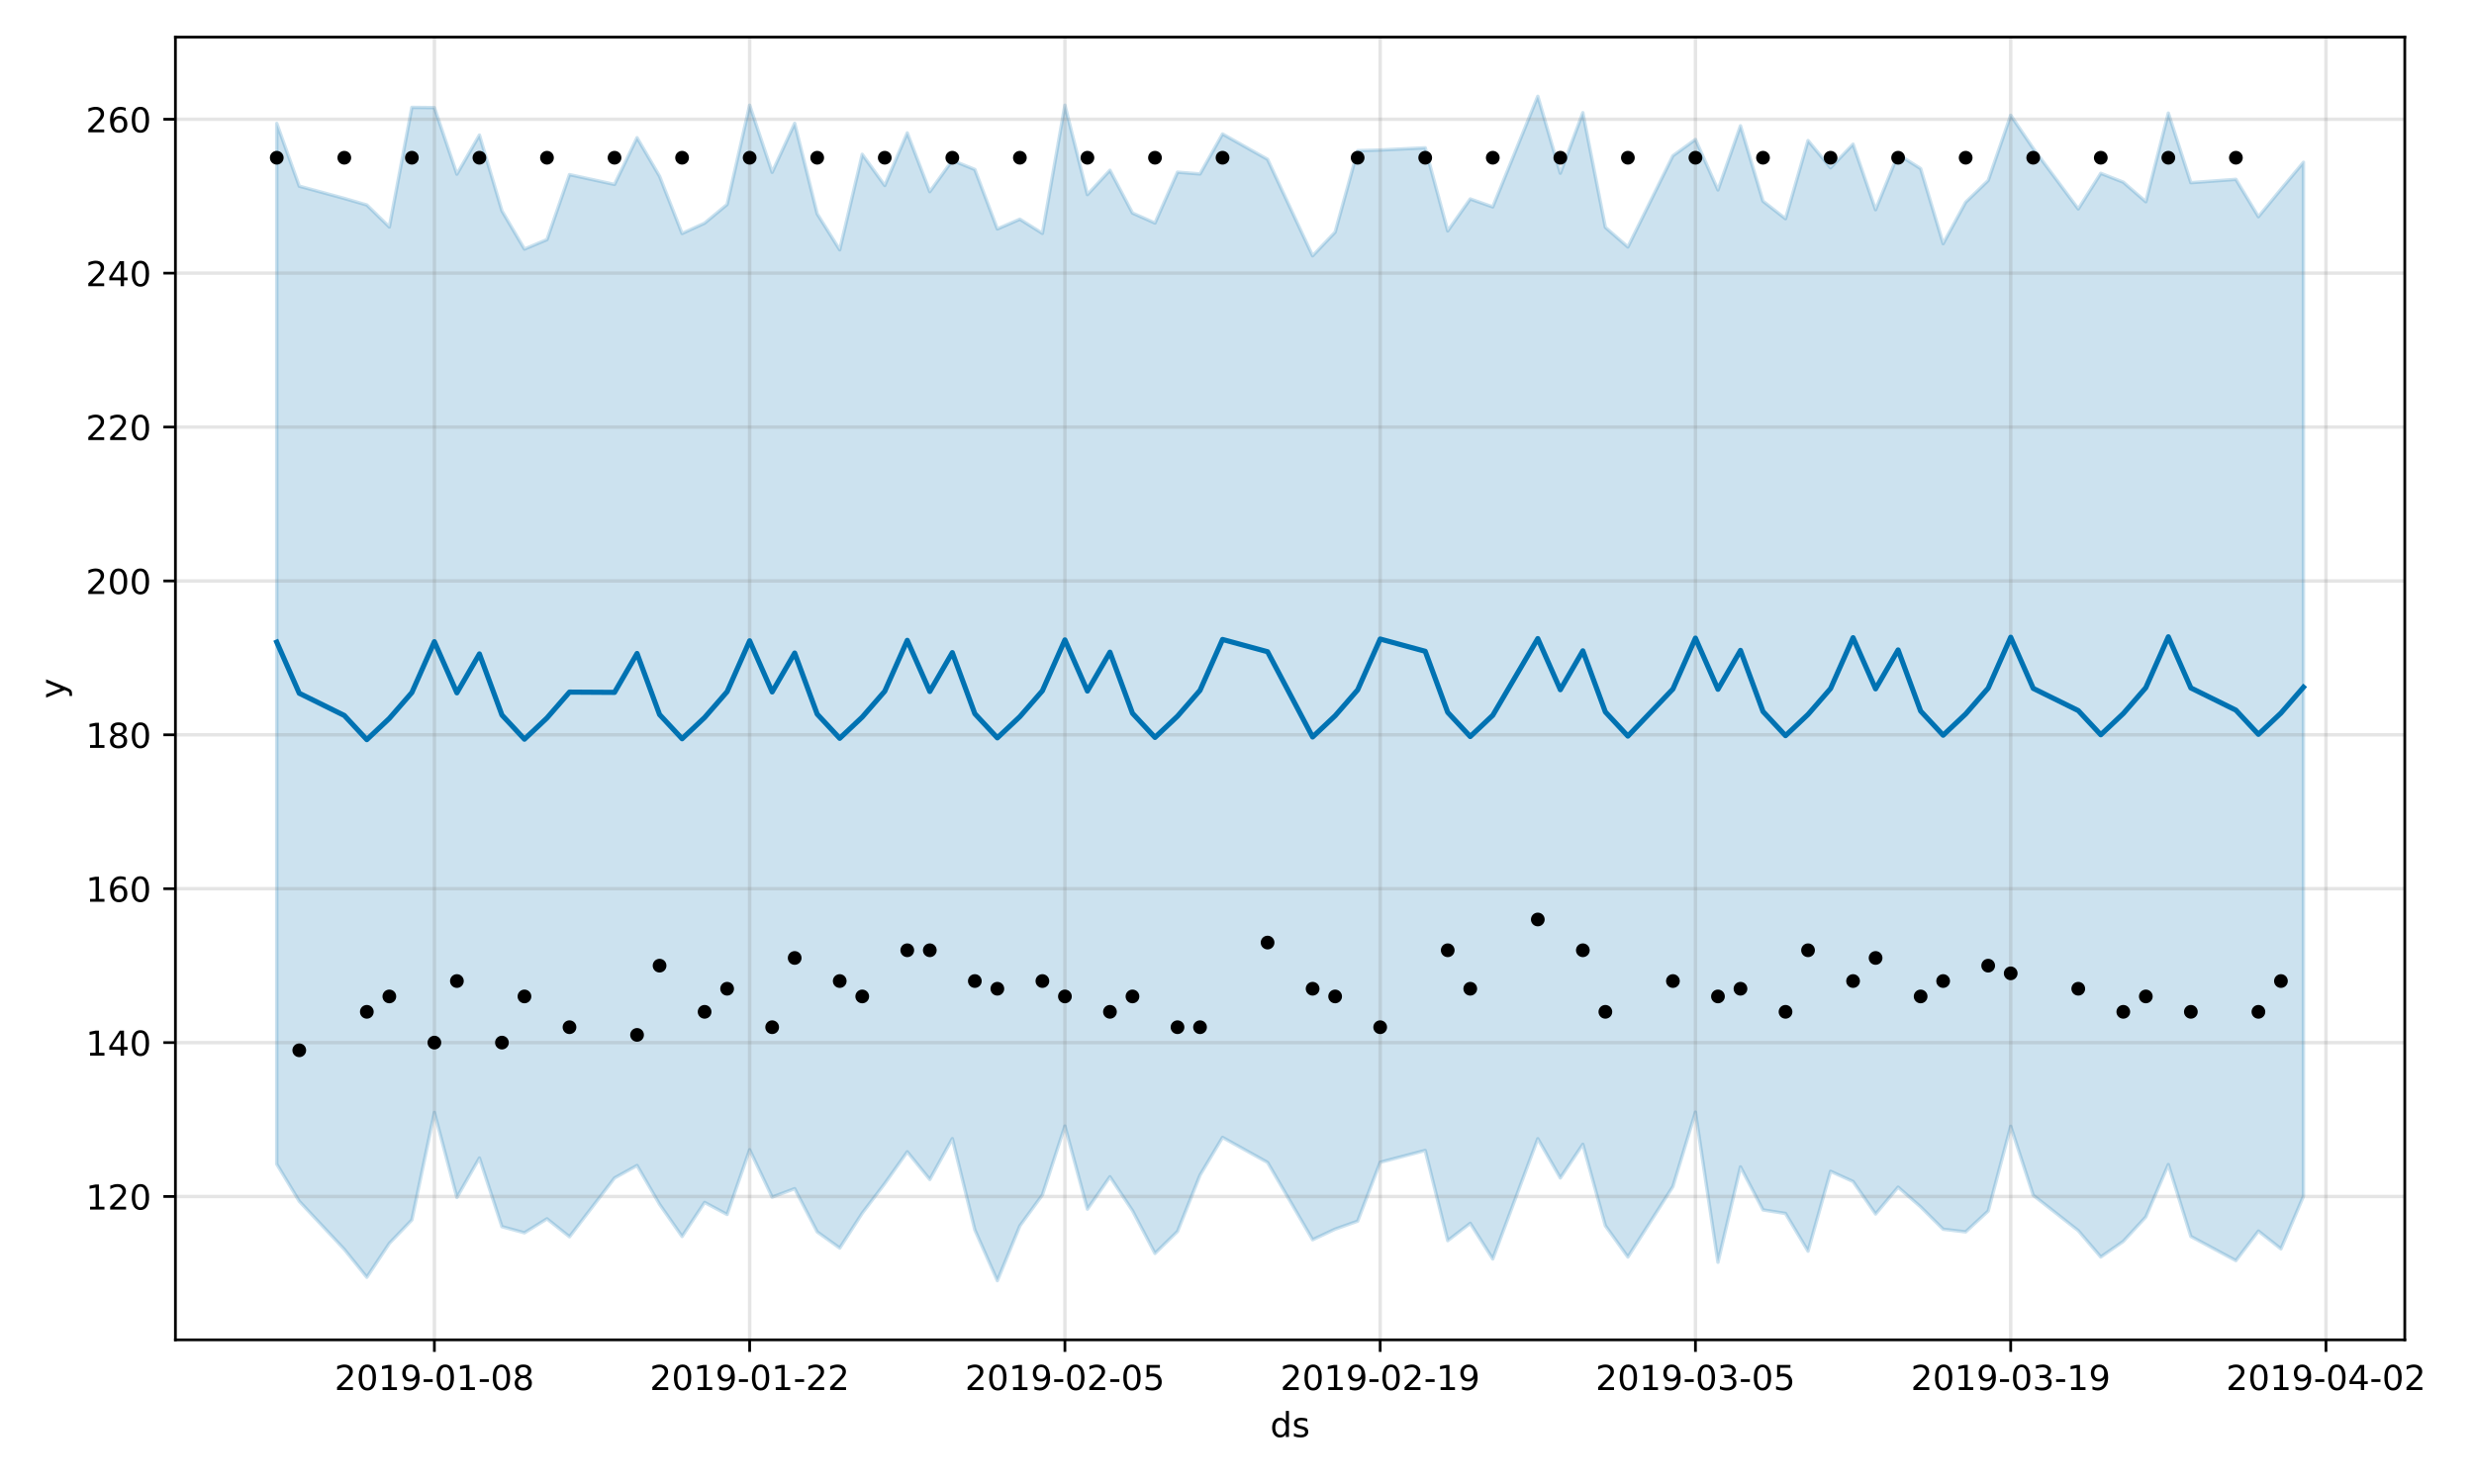 <?xml version="1.0" encoding="utf-8" standalone="no"?>
<!DOCTYPE svg PUBLIC "-//W3C//DTD SVG 1.1//EN"
  "http://www.w3.org/Graphics/SVG/1.1/DTD/svg11.dtd">
<!-- Created with matplotlib (https://matplotlib.org/) -->
<svg height="432pt" version="1.1" viewBox="0 0 720 432" width="720pt" xmlns="http://www.w3.org/2000/svg" xmlns:xlink="http://www.w3.org/1999/xlink">
 <defs>
  <style type="text/css">
*{stroke-linecap:butt;stroke-linejoin:round;}
  </style>
 </defs>
 <g id="figure_1">
  <g id="patch_1">
   <path d="M 0 432 
L 720 432 
L 720 0 
L 0 0 
z
" style="fill:#ffffff;"/>
  </g>
  <g id="axes_1">
   <g id="patch_2">
    <path d="M 51.05 390.04 
L 699.857 390.04 
L 699.857 10.8 
L 51.05 10.8 
z
" style="fill:#ffffff;"/>
   </g>
   <g id="PolyCollection_1">
    <defs>
     <path d="M 80.541 -396.072 
L 80.541 -93.133 
L 87.095 -82.309 
L 100.202 -68.308 
L 106.756 -60.184 
L 113.309 -70.045 
L 119.863 -76.867 
L 126.417 -108.162 
L 132.97 -83.428 
L 139.524 -94.903 
L 146.077 -74.913 
L 152.631 -73.127 
L 159.185 -77.195 
L 165.738 -71.978 
L 178.845 -89.082 
L 185.399 -92.719 
L 191.953 -81.419 
L 198.506 -72.047 
L 205.06 -81.967 
L 211.613 -78.46 
L 218.167 -97.311 
L 224.721 -83.511 
L 231.274 -85.979 
L 237.828 -73.387 
L 244.381 -68.683 
L 250.935 -78.837 
L 257.489 -87.467 
L 264.042 -96.703 
L 270.596 -88.649 
L 277.15 -100.532 
L 283.703 -73.978 
L 290.257 -59.198 
L 296.81 -75.145 
L 303.364 -84.167 
L 309.918 -104.202 
L 316.471 -80.01 
L 323.025 -89.443 
L 329.578 -79.579 
L 336.132 -67.127 
L 342.686 -73.527 
L 349.239 -89.916 
L 355.793 -100.891 
L 368.9 -93.605 
L 382.007 -71.107 
L 388.561 -74.191 
L 395.114 -76.519 
L 401.668 -93.654 
L 414.775 -97.089 
L 421.329 -70.844 
L 427.883 -75.884 
L 434.436 -65.509 
L 447.543 -100.507 
L 454.097 -89.097 
L 460.651 -98.888 
L 467.204 -75.187 
L 473.758 -66.075 
L 486.865 -86.602 
L 493.419 -108.245 
L 499.972 -64.547 
L 506.526 -92.319 
L 513.079 -79.791 
L 519.633 -78.751 
L 526.187 -67.782 
L 532.74 -91.026 
L 539.294 -88.056 
L 545.847 -78.594 
L 552.401 -86.407 
L 558.955 -80.677 
L 565.508 -74.162 
L 572.062 -73.4 
L 578.616 -79.468 
L 585.169 -104.129 
L 591.723 -84.057 
L 604.83 -73.749 
L 611.384 -66.087 
L 617.937 -70.635 
L 624.491 -77.744 
L 631.044 -92.991 
L 637.598 -72.069 
L 650.705 -65.026 
L 657.259 -73.622 
L 663.812 -68.454 
L 670.366 -83.763 
L 670.366 -384.758 
L 670.366 -384.758 
L 663.812 -376.892 
L 657.259 -368.922 
L 650.705 -379.789 
L 637.598 -378.82 
L 631.044 -399.078 
L 624.491 -373.273 
L 617.937 -378.969 
L 611.384 -381.541 
L 604.83 -371.175 
L 591.723 -388.784 
L 585.169 -398.443 
L 578.616 -379.462 
L 572.062 -373.135 
L 565.508 -361.068 
L 558.955 -382.921 
L 552.401 -387.067 
L 545.847 -370.952 
L 539.294 -390.028 
L 532.74 -383.165 
L 526.187 -391.082 
L 519.633 -368.329 
L 513.079 -373.442 
L 506.526 -395.378 
L 499.972 -376.709 
L 493.419 -391.402 
L 486.865 -386.661 
L 473.758 -360.106 
L 467.204 -365.819 
L 460.651 -399.201 
L 454.097 -381.589 
L 447.543 -403.962 
L 434.436 -371.773 
L 427.883 -374.087 
L 421.329 -364.784 
L 414.775 -388.968 
L 401.668 -388.328 
L 395.114 -388.144 
L 388.561 -364.437 
L 382.007 -357.539 
L 368.9 -385.616 
L 355.793 -392.996 
L 349.239 -381.366 
L 342.686 -381.876 
L 336.132 -367.077 
L 329.578 -369.995 
L 323.025 -382.441 
L 316.471 -375.349 
L 309.918 -401.374 
L 303.364 -364.071 
L 296.81 -368.19 
L 290.257 -365.354 
L 283.703 -382.661 
L 277.15 -385.309 
L 270.596 -376.2 
L 264.042 -393.315 
L 257.489 -377.998 
L 250.935 -387.081 
L 244.381 -359.272 
L 237.828 -369.748 
L 231.274 -396.093 
L 224.721 -381.844 
L 218.167 -401.37 
L 211.613 -372.485 
L 205.06 -367.043 
L 198.506 -364.036 
L 191.953 -380.684 
L 185.399 -391.913 
L 178.845 -378.314 
L 165.738 -381.172 
L 159.185 -362.256 
L 152.631 -359.491 
L 146.077 -370.623 
L 139.524 -392.683 
L 132.97 -381.307 
L 126.417 -400.669 
L 119.863 -400.741 
L 113.309 -365.923 
L 106.756 -372.333 
L 100.202 -374.243 
L 87.095 -377.812 
L 80.541 -396.072 
z
" id="mcfbfe13906" style="stroke:#0072b2;stroke-opacity:0.2;"/>
    </defs>
    <g clip-path="url(#p902668fdff)">
     <use style="fill:#0072b2;fill-opacity:0.2;stroke:#0072b2;stroke-opacity:0.2;" x="0" xlink:href="#mcfbfe13906" y="432"/>
    </g>
   </g>
   <g id="matplotlib.axis_1">
    <g id="xtick_1">
     <g id="line2d_1">
      <path clip-path="url(#p902668fdff)" d="M 126.417 390.04 
L 126.417 10.8 
" style="fill:none;stroke:#808080;stroke-linecap:square;stroke-opacity:0.2;"/>
     </g>
     <g id="line2d_2">
      <defs>
       <path d="M 0 0 
L 0 3.5 
" id="mef7dd76d73" style="stroke:#000000;stroke-width:0.8;"/>
      </defs>
      <g>
       <use style="stroke:#000000;stroke-width:0.8;" x="126.417" xlink:href="#mef7dd76d73" y="390.04"/>
      </g>
     </g>
     <g id="text_1">
      <!-- 2019-01-08 -->
      <defs>
       <path d="M 19.188 8.297 
L 53.609 8.297 
L 53.609 0 
L 7.328 0 
L 7.328 8.297 
Q 12.938 14.109 22.625 23.891 
Q 32.328 33.688 34.812 36.531 
Q 39.547 41.844 41.422 45.531 
Q 43.312 49.219 43.312 52.781 
Q 43.312 58.594 39.234 62.25 
Q 35.156 65.922 28.609 65.922 
Q 23.969 65.922 18.812 64.312 
Q 13.672 62.703 7.812 59.422 
L 7.812 69.391 
Q 13.766 71.781 18.938 73 
Q 24.125 74.219 28.422 74.219 
Q 39.75 74.219 46.484 68.547 
Q 53.219 62.891 53.219 53.422 
Q 53.219 48.922 51.531 44.891 
Q 49.859 40.875 45.406 35.406 
Q 44.188 33.984 37.641 27.219 
Q 31.109 20.453 19.188 8.297 
z
" id="DejaVuSans-50"/>
       <path d="M 31.781 66.406 
Q 24.172 66.406 20.328 58.906 
Q 16.5 51.422 16.5 36.375 
Q 16.5 21.391 20.328 13.891 
Q 24.172 6.391 31.781 6.391 
Q 39.453 6.391 43.281 13.891 
Q 47.125 21.391 47.125 36.375 
Q 47.125 51.422 43.281 58.906 
Q 39.453 66.406 31.781 66.406 
z
M 31.781 74.219 
Q 44.047 74.219 50.516 64.516 
Q 56.984 54.828 56.984 36.375 
Q 56.984 17.969 50.516 8.266 
Q 44.047 -1.422 31.781 -1.422 
Q 19.531 -1.422 13.062 8.266 
Q 6.594 17.969 6.594 36.375 
Q 6.594 54.828 13.062 64.516 
Q 19.531 74.219 31.781 74.219 
z
" id="DejaVuSans-48"/>
       <path d="M 12.406 8.297 
L 28.516 8.297 
L 28.516 63.922 
L 10.984 60.406 
L 10.984 69.391 
L 28.422 72.906 
L 38.281 72.906 
L 38.281 8.297 
L 54.391 8.297 
L 54.391 0 
L 12.406 0 
z
" id="DejaVuSans-49"/>
       <path d="M 10.984 1.516 
L 10.984 10.5 
Q 14.703 8.734 18.5 7.812 
Q 22.312 6.891 25.984 6.891 
Q 35.75 6.891 40.891 13.453 
Q 46.047 20.016 46.781 33.406 
Q 43.953 29.203 39.594 26.953 
Q 35.25 24.703 29.984 24.703 
Q 19.047 24.703 12.672 31.312 
Q 6.297 37.938 6.297 49.422 
Q 6.297 60.641 12.938 67.422 
Q 19.578 74.219 30.609 74.219 
Q 43.266 74.219 49.922 64.516 
Q 56.594 54.828 56.594 36.375 
Q 56.594 19.141 48.406 8.859 
Q 40.234 -1.422 26.422 -1.422 
Q 22.703 -1.422 18.891 -0.688 
Q 15.094 0.047 10.984 1.516 
z
M 30.609 32.422 
Q 37.25 32.422 41.125 36.953 
Q 45.016 41.5 45.016 49.422 
Q 45.016 57.281 41.125 61.844 
Q 37.25 66.406 30.609 66.406 
Q 23.969 66.406 20.094 61.844 
Q 16.219 57.281 16.219 49.422 
Q 16.219 41.5 20.094 36.953 
Q 23.969 32.422 30.609 32.422 
z
" id="DejaVuSans-57"/>
       <path d="M 4.891 31.391 
L 31.203 31.391 
L 31.203 23.391 
L 4.891 23.391 
z
" id="DejaVuSans-45"/>
       <path d="M 31.781 34.625 
Q 24.75 34.625 20.719 30.859 
Q 16.703 27.094 16.703 20.516 
Q 16.703 13.922 20.719 10.156 
Q 24.75 6.391 31.781 6.391 
Q 38.812 6.391 42.859 10.172 
Q 46.922 13.969 46.922 20.516 
Q 46.922 27.094 42.891 30.859 
Q 38.875 34.625 31.781 34.625 
z
M 21.922 38.812 
Q 15.578 40.375 12.031 44.719 
Q 8.5 49.078 8.5 55.328 
Q 8.5 64.062 14.719 69.141 
Q 20.953 74.219 31.781 74.219 
Q 42.672 74.219 48.875 69.141 
Q 55.078 64.062 55.078 55.328 
Q 55.078 49.078 51.531 44.719 
Q 48 40.375 41.703 38.812 
Q 48.828 37.156 52.797 32.312 
Q 56.781 27.484 56.781 20.516 
Q 56.781 9.906 50.312 4.234 
Q 43.844 -1.422 31.781 -1.422 
Q 19.734 -1.422 13.25 4.234 
Q 6.781 9.906 6.781 20.516 
Q 6.781 27.484 10.781 32.312 
Q 14.797 37.156 21.922 38.812 
z
M 18.312 54.391 
Q 18.312 48.734 21.844 45.562 
Q 25.391 42.391 31.781 42.391 
Q 38.141 42.391 41.719 45.562 
Q 45.312 48.734 45.312 54.391 
Q 45.312 60.062 41.719 63.234 
Q 38.141 66.406 31.781 66.406 
Q 25.391 66.406 21.844 63.234 
Q 18.312 60.062 18.312 54.391 
z
" id="DejaVuSans-56"/>
      </defs>
      <g transform="translate(97.359 404.638)scale(0.1 -0.1)">
       <use xlink:href="#DejaVuSans-50"/>
       <use x="63.623" xlink:href="#DejaVuSans-48"/>
       <use x="127.246" xlink:href="#DejaVuSans-49"/>
       <use x="190.869" xlink:href="#DejaVuSans-57"/>
       <use x="254.492" xlink:href="#DejaVuSans-45"/>
       <use x="290.576" xlink:href="#DejaVuSans-48"/>
       <use x="354.199" xlink:href="#DejaVuSans-49"/>
       <use x="417.822" xlink:href="#DejaVuSans-45"/>
       <use x="453.906" xlink:href="#DejaVuSans-48"/>
       <use x="517.529" xlink:href="#DejaVuSans-56"/>
      </g>
     </g>
    </g>
    <g id="xtick_2">
     <g id="line2d_3">
      <path clip-path="url(#p902668fdff)" d="M 218.167 390.04 
L 218.167 10.8 
" style="fill:none;stroke:#808080;stroke-linecap:square;stroke-opacity:0.2;"/>
     </g>
     <g id="line2d_4">
      <g>
       <use style="stroke:#000000;stroke-width:0.8;" x="218.167" xlink:href="#mef7dd76d73" y="390.04"/>
      </g>
     </g>
     <g id="text_2">
      <!-- 2019-01-22 -->
      <g transform="translate(189.109 404.638)scale(0.1 -0.1)">
       <use xlink:href="#DejaVuSans-50"/>
       <use x="63.623" xlink:href="#DejaVuSans-48"/>
       <use x="127.246" xlink:href="#DejaVuSans-49"/>
       <use x="190.869" xlink:href="#DejaVuSans-57"/>
       <use x="254.492" xlink:href="#DejaVuSans-45"/>
       <use x="290.576" xlink:href="#DejaVuSans-48"/>
       <use x="354.199" xlink:href="#DejaVuSans-49"/>
       <use x="417.822" xlink:href="#DejaVuSans-45"/>
       <use x="453.906" xlink:href="#DejaVuSans-50"/>
       <use x="517.529" xlink:href="#DejaVuSans-50"/>
      </g>
     </g>
    </g>
    <g id="xtick_3">
     <g id="line2d_5">
      <path clip-path="url(#p902668fdff)" d="M 309.918 390.04 
L 309.918 10.8 
" style="fill:none;stroke:#808080;stroke-linecap:square;stroke-opacity:0.2;"/>
     </g>
     <g id="line2d_6">
      <g>
       <use style="stroke:#000000;stroke-width:0.8;" x="309.918" xlink:href="#mef7dd76d73" y="390.04"/>
      </g>
     </g>
     <g id="text_3">
      <!-- 2019-02-05 -->
      <defs>
       <path d="M 10.797 72.906 
L 49.516 72.906 
L 49.516 64.594 
L 19.828 64.594 
L 19.828 46.734 
Q 21.969 47.469 24.109 47.828 
Q 26.266 48.188 28.422 48.188 
Q 40.625 48.188 47.75 41.5 
Q 54.891 34.812 54.891 23.391 
Q 54.891 11.625 47.562 5.094 
Q 40.234 -1.422 26.906 -1.422 
Q 22.312 -1.422 17.547 -0.641 
Q 12.797 0.141 7.719 1.703 
L 7.719 11.625 
Q 12.109 9.234 16.797 8.062 
Q 21.484 6.891 26.703 6.891 
Q 35.156 6.891 40.078 11.328 
Q 45.016 15.766 45.016 23.391 
Q 45.016 31 40.078 35.438 
Q 35.156 39.891 26.703 39.891 
Q 22.75 39.891 18.812 39.016 
Q 14.891 38.141 10.797 36.281 
z
" id="DejaVuSans-53"/>
      </defs>
      <g transform="translate(280.86 404.638)scale(0.1 -0.1)">
       <use xlink:href="#DejaVuSans-50"/>
       <use x="63.623" xlink:href="#DejaVuSans-48"/>
       <use x="127.246" xlink:href="#DejaVuSans-49"/>
       <use x="190.869" xlink:href="#DejaVuSans-57"/>
       <use x="254.492" xlink:href="#DejaVuSans-45"/>
       <use x="290.576" xlink:href="#DejaVuSans-48"/>
       <use x="354.199" xlink:href="#DejaVuSans-50"/>
       <use x="417.822" xlink:href="#DejaVuSans-45"/>
       <use x="453.906" xlink:href="#DejaVuSans-48"/>
       <use x="517.529" xlink:href="#DejaVuSans-53"/>
      </g>
     </g>
    </g>
    <g id="xtick_4">
     <g id="line2d_7">
      <path clip-path="url(#p902668fdff)" d="M 401.668 390.04 
L 401.668 10.8 
" style="fill:none;stroke:#808080;stroke-linecap:square;stroke-opacity:0.2;"/>
     </g>
     <g id="line2d_8">
      <g>
       <use style="stroke:#000000;stroke-width:0.8;" x="401.668" xlink:href="#mef7dd76d73" y="390.04"/>
      </g>
     </g>
     <g id="text_4">
      <!-- 2019-02-19 -->
      <g transform="translate(372.61 404.638)scale(0.1 -0.1)">
       <use xlink:href="#DejaVuSans-50"/>
       <use x="63.623" xlink:href="#DejaVuSans-48"/>
       <use x="127.246" xlink:href="#DejaVuSans-49"/>
       <use x="190.869" xlink:href="#DejaVuSans-57"/>
       <use x="254.492" xlink:href="#DejaVuSans-45"/>
       <use x="290.576" xlink:href="#DejaVuSans-48"/>
       <use x="354.199" xlink:href="#DejaVuSans-50"/>
       <use x="417.822" xlink:href="#DejaVuSans-45"/>
       <use x="453.906" xlink:href="#DejaVuSans-49"/>
       <use x="517.529" xlink:href="#DejaVuSans-57"/>
      </g>
     </g>
    </g>
    <g id="xtick_5">
     <g id="line2d_9">
      <path clip-path="url(#p902668fdff)" d="M 493.419 390.04 
L 493.419 10.8 
" style="fill:none;stroke:#808080;stroke-linecap:square;stroke-opacity:0.2;"/>
     </g>
     <g id="line2d_10">
      <g>
       <use style="stroke:#000000;stroke-width:0.8;" x="493.419" xlink:href="#mef7dd76d73" y="390.04"/>
      </g>
     </g>
     <g id="text_5">
      <!-- 2019-03-05 -->
      <defs>
       <path d="M 40.578 39.312 
Q 47.656 37.797 51.625 33 
Q 55.609 28.219 55.609 21.188 
Q 55.609 10.406 48.188 4.484 
Q 40.766 -1.422 27.094 -1.422 
Q 22.516 -1.422 17.656 -0.516 
Q 12.797 0.391 7.625 2.203 
L 7.625 11.719 
Q 11.719 9.328 16.594 8.109 
Q 21.484 6.891 26.812 6.891 
Q 36.078 6.891 40.938 10.547 
Q 45.797 14.203 45.797 21.188 
Q 45.797 27.641 41.281 31.266 
Q 36.766 34.906 28.719 34.906 
L 20.219 34.906 
L 20.219 43.016 
L 29.109 43.016 
Q 36.375 43.016 40.234 45.922 
Q 44.094 48.828 44.094 54.297 
Q 44.094 59.906 40.109 62.906 
Q 36.141 65.922 28.719 65.922 
Q 24.656 65.922 20.016 65.031 
Q 15.375 64.156 9.812 62.312 
L 9.812 71.094 
Q 15.438 72.656 20.344 73.438 
Q 25.25 74.219 29.594 74.219 
Q 40.828 74.219 47.359 69.109 
Q 53.906 64.016 53.906 55.328 
Q 53.906 49.266 50.438 45.094 
Q 46.969 40.922 40.578 39.312 
z
" id="DejaVuSans-51"/>
      </defs>
      <g transform="translate(464.361 404.638)scale(0.1 -0.1)">
       <use xlink:href="#DejaVuSans-50"/>
       <use x="63.623" xlink:href="#DejaVuSans-48"/>
       <use x="127.246" xlink:href="#DejaVuSans-49"/>
       <use x="190.869" xlink:href="#DejaVuSans-57"/>
       <use x="254.492" xlink:href="#DejaVuSans-45"/>
       <use x="290.576" xlink:href="#DejaVuSans-48"/>
       <use x="354.199" xlink:href="#DejaVuSans-51"/>
       <use x="417.822" xlink:href="#DejaVuSans-45"/>
       <use x="453.906" xlink:href="#DejaVuSans-48"/>
       <use x="517.529" xlink:href="#DejaVuSans-53"/>
      </g>
     </g>
    </g>
    <g id="xtick_6">
     <g id="line2d_11">
      <path clip-path="url(#p902668fdff)" d="M 585.169 390.04 
L 585.169 10.8 
" style="fill:none;stroke:#808080;stroke-linecap:square;stroke-opacity:0.2;"/>
     </g>
     <g id="line2d_12">
      <g>
       <use style="stroke:#000000;stroke-width:0.8;" x="585.169" xlink:href="#mef7dd76d73" y="390.04"/>
      </g>
     </g>
     <g id="text_6">
      <!-- 2019-03-19 -->
      <g transform="translate(556.111 404.638)scale(0.1 -0.1)">
       <use xlink:href="#DejaVuSans-50"/>
       <use x="63.623" xlink:href="#DejaVuSans-48"/>
       <use x="127.246" xlink:href="#DejaVuSans-49"/>
       <use x="190.869" xlink:href="#DejaVuSans-57"/>
       <use x="254.492" xlink:href="#DejaVuSans-45"/>
       <use x="290.576" xlink:href="#DejaVuSans-48"/>
       <use x="354.199" xlink:href="#DejaVuSans-51"/>
       <use x="417.822" xlink:href="#DejaVuSans-45"/>
       <use x="453.906" xlink:href="#DejaVuSans-49"/>
       <use x="517.529" xlink:href="#DejaVuSans-57"/>
      </g>
     </g>
    </g>
    <g id="xtick_7">
     <g id="line2d_13">
      <path clip-path="url(#p902668fdff)" d="M 676.92 390.04 
L 676.92 10.8 
" style="fill:none;stroke:#808080;stroke-linecap:square;stroke-opacity:0.2;"/>
     </g>
     <g id="line2d_14">
      <g>
       <use style="stroke:#000000;stroke-width:0.8;" x="676.92" xlink:href="#mef7dd76d73" y="390.04"/>
      </g>
     </g>
     <g id="text_7">
      <!-- 2019-04-02 -->
      <defs>
       <path d="M 37.797 64.312 
L 12.891 25.391 
L 37.797 25.391 
z
M 35.203 72.906 
L 47.609 72.906 
L 47.609 25.391 
L 58.016 25.391 
L 58.016 17.188 
L 47.609 17.188 
L 47.609 0 
L 37.797 0 
L 37.797 17.188 
L 4.891 17.188 
L 4.891 26.703 
z
" id="DejaVuSans-52"/>
      </defs>
      <g transform="translate(647.862 404.638)scale(0.1 -0.1)">
       <use xlink:href="#DejaVuSans-50"/>
       <use x="63.623" xlink:href="#DejaVuSans-48"/>
       <use x="127.246" xlink:href="#DejaVuSans-49"/>
       <use x="190.869" xlink:href="#DejaVuSans-57"/>
       <use x="254.492" xlink:href="#DejaVuSans-45"/>
       <use x="290.576" xlink:href="#DejaVuSans-48"/>
       <use x="354.199" xlink:href="#DejaVuSans-52"/>
       <use x="417.822" xlink:href="#DejaVuSans-45"/>
       <use x="453.906" xlink:href="#DejaVuSans-48"/>
       <use x="517.529" xlink:href="#DejaVuSans-50"/>
      </g>
     </g>
    </g>
    <g id="text_8">
     <!-- ds -->
     <defs>
      <path d="M 45.406 46.391 
L 45.406 75.984 
L 54.391 75.984 
L 54.391 0 
L 45.406 0 
L 45.406 8.203 
Q 42.578 3.328 38.25 0.953 
Q 33.938 -1.422 27.875 -1.422 
Q 17.969 -1.422 11.734 6.484 
Q 5.516 14.406 5.516 27.297 
Q 5.516 40.188 11.734 48.094 
Q 17.969 56 27.875 56 
Q 33.938 56 38.25 53.625 
Q 42.578 51.266 45.406 46.391 
z
M 14.797 27.297 
Q 14.797 17.391 18.875 11.75 
Q 22.953 6.109 30.078 6.109 
Q 37.203 6.109 41.297 11.75 
Q 45.406 17.391 45.406 27.297 
Q 45.406 37.203 41.297 42.844 
Q 37.203 48.484 30.078 48.484 
Q 22.953 48.484 18.875 42.844 
Q 14.797 37.203 14.797 27.297 
z
" id="DejaVuSans-100"/>
      <path d="M 44.281 53.078 
L 44.281 44.578 
Q 40.484 46.531 36.375 47.5 
Q 32.281 48.484 27.875 48.484 
Q 21.188 48.484 17.844 46.438 
Q 14.5 44.391 14.5 40.281 
Q 14.5 37.156 16.891 35.375 
Q 19.281 33.594 26.516 31.984 
L 29.594 31.297 
Q 39.156 29.25 43.188 25.516 
Q 47.219 21.781 47.219 15.094 
Q 47.219 7.469 41.188 3.016 
Q 35.156 -1.422 24.609 -1.422 
Q 20.219 -1.422 15.453 -0.562 
Q 10.688 0.297 5.422 2 
L 5.422 11.281 
Q 10.406 8.688 15.234 7.391 
Q 20.062 6.109 24.812 6.109 
Q 31.156 6.109 34.562 8.281 
Q 37.984 10.453 37.984 14.406 
Q 37.984 18.062 35.516 20.016 
Q 33.062 21.969 24.703 23.781 
L 21.578 24.516 
Q 13.234 26.266 9.516 29.906 
Q 5.812 33.547 5.812 39.891 
Q 5.812 47.609 11.281 51.797 
Q 16.75 56 26.812 56 
Q 31.781 56 36.172 55.266 
Q 40.578 54.547 44.281 53.078 
z
" id="DejaVuSans-115"/>
     </defs>
     <g transform="translate(369.675 418.317)scale(0.1 -0.1)">
      <use xlink:href="#DejaVuSans-100"/>
      <use x="63.477" xlink:href="#DejaVuSans-115"/>
     </g>
    </g>
   </g>
   <g id="matplotlib.axis_2">
    <g id="ytick_1">
     <g id="line2d_15">
      <path clip-path="url(#p902668fdff)" d="M 51.05 348.304 
L 699.857 348.304 
" style="fill:none;stroke:#808080;stroke-linecap:square;stroke-opacity:0.2;"/>
     </g>
     <g id="line2d_16">
      <defs>
       <path d="M 0 0 
L -3.5 0 
" id="me8b2b353b5" style="stroke:#000000;stroke-width:0.8;"/>
      </defs>
      <g>
       <use style="stroke:#000000;stroke-width:0.8;" x="51.05" xlink:href="#me8b2b353b5" y="348.304"/>
      </g>
     </g>
     <g id="text_9">
      <!-- 120 -->
      <g transform="translate(24.962 352.104)scale(0.1 -0.1)">
       <use xlink:href="#DejaVuSans-49"/>
       <use x="63.623" xlink:href="#DejaVuSans-50"/>
       <use x="127.246" xlink:href="#DejaVuSans-48"/>
      </g>
     </g>
    </g>
    <g id="ytick_2">
     <g id="line2d_17">
      <path clip-path="url(#p902668fdff)" d="M 51.05 303.506 
L 699.857 303.506 
" style="fill:none;stroke:#808080;stroke-linecap:square;stroke-opacity:0.2;"/>
     </g>
     <g id="line2d_18">
      <g>
       <use style="stroke:#000000;stroke-width:0.8;" x="51.05" xlink:href="#me8b2b353b5" y="303.506"/>
      </g>
     </g>
     <g id="text_10">
      <!-- 140 -->
      <g transform="translate(24.962 307.305)scale(0.1 -0.1)">
       <use xlink:href="#DejaVuSans-49"/>
       <use x="63.623" xlink:href="#DejaVuSans-52"/>
       <use x="127.246" xlink:href="#DejaVuSans-48"/>
      </g>
     </g>
    </g>
    <g id="ytick_3">
     <g id="line2d_19">
      <path clip-path="url(#p902668fdff)" d="M 51.05 258.708 
L 699.857 258.708 
" style="fill:none;stroke:#808080;stroke-linecap:square;stroke-opacity:0.2;"/>
     </g>
     <g id="line2d_20">
      <g>
       <use style="stroke:#000000;stroke-width:0.8;" x="51.05" xlink:href="#me8b2b353b5" y="258.708"/>
      </g>
     </g>
     <g id="text_11">
      <!-- 160 -->
      <defs>
       <path d="M 33.016 40.375 
Q 26.375 40.375 22.484 35.828 
Q 18.609 31.297 18.609 23.391 
Q 18.609 15.531 22.484 10.953 
Q 26.375 6.391 33.016 6.391 
Q 39.656 6.391 43.531 10.953 
Q 47.406 15.531 47.406 23.391 
Q 47.406 31.297 43.531 35.828 
Q 39.656 40.375 33.016 40.375 
z
M 52.594 71.297 
L 52.594 62.312 
Q 48.875 64.062 45.094 64.984 
Q 41.312 65.922 37.594 65.922 
Q 27.828 65.922 22.672 59.328 
Q 17.531 52.734 16.797 39.406 
Q 19.672 43.656 24.016 45.922 
Q 28.375 48.188 33.594 48.188 
Q 44.578 48.188 50.953 41.516 
Q 57.328 34.859 57.328 23.391 
Q 57.328 12.156 50.688 5.359 
Q 44.047 -1.422 33.016 -1.422 
Q 20.359 -1.422 13.672 8.266 
Q 6.984 17.969 6.984 36.375 
Q 6.984 53.656 15.188 63.938 
Q 23.391 74.219 37.203 74.219 
Q 40.922 74.219 44.703 73.484 
Q 48.484 72.75 52.594 71.297 
z
" id="DejaVuSans-54"/>
      </defs>
      <g transform="translate(24.962 262.507)scale(0.1 -0.1)">
       <use xlink:href="#DejaVuSans-49"/>
       <use x="63.623" xlink:href="#DejaVuSans-54"/>
       <use x="127.246" xlink:href="#DejaVuSans-48"/>
      </g>
     </g>
    </g>
    <g id="ytick_4">
     <g id="line2d_21">
      <path clip-path="url(#p902668fdff)" d="M 51.05 213.91 
L 699.857 213.91 
" style="fill:none;stroke:#808080;stroke-linecap:square;stroke-opacity:0.2;"/>
     </g>
     <g id="line2d_22">
      <g>
       <use style="stroke:#000000;stroke-width:0.8;" x="51.05" xlink:href="#me8b2b353b5" y="213.91"/>
      </g>
     </g>
     <g id="text_12">
      <!-- 180 -->
      <g transform="translate(24.962 217.709)scale(0.1 -0.1)">
       <use xlink:href="#DejaVuSans-49"/>
       <use x="63.623" xlink:href="#DejaVuSans-56"/>
       <use x="127.246" xlink:href="#DejaVuSans-48"/>
      </g>
     </g>
    </g>
    <g id="ytick_5">
     <g id="line2d_23">
      <path clip-path="url(#p902668fdff)" d="M 51.05 169.111 
L 699.857 169.111 
" style="fill:none;stroke:#808080;stroke-linecap:square;stroke-opacity:0.2;"/>
     </g>
     <g id="line2d_24">
      <g>
       <use style="stroke:#000000;stroke-width:0.8;" x="51.05" xlink:href="#me8b2b353b5" y="169.111"/>
      </g>
     </g>
     <g id="text_13">
      <!-- 200 -->
      <g transform="translate(24.962 172.91)scale(0.1 -0.1)">
       <use xlink:href="#DejaVuSans-50"/>
       <use x="63.623" xlink:href="#DejaVuSans-48"/>
       <use x="127.246" xlink:href="#DejaVuSans-48"/>
      </g>
     </g>
    </g>
    <g id="ytick_6">
     <g id="line2d_25">
      <path clip-path="url(#p902668fdff)" d="M 51.05 124.313 
L 699.857 124.313 
" style="fill:none;stroke:#808080;stroke-linecap:square;stroke-opacity:0.2;"/>
     </g>
     <g id="line2d_26">
      <g>
       <use style="stroke:#000000;stroke-width:0.8;" x="51.05" xlink:href="#me8b2b353b5" y="124.313"/>
      </g>
     </g>
     <g id="text_14">
      <!-- 220 -->
      <g transform="translate(24.962 128.112)scale(0.1 -0.1)">
       <use xlink:href="#DejaVuSans-50"/>
       <use x="63.623" xlink:href="#DejaVuSans-50"/>
       <use x="127.246" xlink:href="#DejaVuSans-48"/>
      </g>
     </g>
    </g>
    <g id="ytick_7">
     <g id="line2d_27">
      <path clip-path="url(#p902668fdff)" d="M 51.05 79.515 
L 699.857 79.515 
" style="fill:none;stroke:#808080;stroke-linecap:square;stroke-opacity:0.2;"/>
     </g>
     <g id="line2d_28">
      <g>
       <use style="stroke:#000000;stroke-width:0.8;" x="51.05" xlink:href="#me8b2b353b5" y="79.515"/>
      </g>
     </g>
     <g id="text_15">
      <!-- 240 -->
      <g transform="translate(24.962 83.314)scale(0.1 -0.1)">
       <use xlink:href="#DejaVuSans-50"/>
       <use x="63.623" xlink:href="#DejaVuSans-52"/>
       <use x="127.246" xlink:href="#DejaVuSans-48"/>
      </g>
     </g>
    </g>
    <g id="ytick_8">
     <g id="line2d_29">
      <path clip-path="url(#p902668fdff)" d="M 51.05 34.716 
L 699.857 34.716 
" style="fill:none;stroke:#808080;stroke-linecap:square;stroke-opacity:0.2;"/>
     </g>
     <g id="line2d_30">
      <g>
       <use style="stroke:#000000;stroke-width:0.8;" x="51.05" xlink:href="#me8b2b353b5" y="34.716"/>
      </g>
     </g>
     <g id="text_16">
      <!-- 260 -->
      <g transform="translate(24.962 38.516)scale(0.1 -0.1)">
       <use xlink:href="#DejaVuSans-50"/>
       <use x="63.623" xlink:href="#DejaVuSans-54"/>
       <use x="127.246" xlink:href="#DejaVuSans-48"/>
      </g>
     </g>
    </g>
    <g id="text_17">
     <!-- y -->
     <defs>
      <path d="M 32.172 -5.078 
Q 28.375 -14.844 24.75 -17.812 
Q 21.141 -20.797 15.094 -20.797 
L 7.906 -20.797 
L 7.906 -13.281 
L 13.188 -13.281 
Q 16.891 -13.281 18.938 -11.516 
Q 21 -9.766 23.484 -3.219 
L 25.094 0.875 
L 2.984 54.688 
L 12.5 54.688 
L 29.594 11.922 
L 46.688 54.688 
L 56.203 54.688 
z
" id="DejaVuSans-121"/>
     </defs>
     <g transform="translate(18.883 203.379)rotate(-90)scale(0.1 -0.1)">
      <use xlink:href="#DejaVuSans-121"/>
     </g>
    </g>
   </g>
   <g id="line2d_31">
    <defs>
     <path d="M 0 1.5 
C 0.398 1.5 0.779 1.342 1.061 1.061 
C 1.342 0.779 1.5 0.398 1.5 0 
C 1.5 -0.398 1.342 -0.779 1.061 -1.061 
C 0.779 -1.342 0.398 -1.5 0 -1.5 
C -0.398 -1.5 -0.779 -1.342 -1.061 -1.061 
C -1.342 -0.779 -1.5 -0.398 -1.5 0 
C -1.5 0.398 -1.342 0.779 -1.061 1.061 
C -0.779 1.342 -0.398 1.5 0 1.5 
z
" id="m08344c93e1" style="stroke:#000000;"/>
    </defs>
    <g clip-path="url(#p902668fdff)">
     <use style="stroke:#000000;" x="80.541" xlink:href="#m08344c93e1" y="45.916"/>
     <use style="stroke:#000000;" x="87.095" xlink:href="#m08344c93e1" y="305.746"/>
     <use style="stroke:#000000;" x="100.202" xlink:href="#m08344c93e1" y="45.916"/>
     <use style="stroke:#000000;" x="106.756" xlink:href="#m08344c93e1" y="294.546"/>
     <use style="stroke:#000000;" x="113.309" xlink:href="#m08344c93e1" y="290.067"/>
     <use style="stroke:#000000;" x="119.863" xlink:href="#m08344c93e1" y="45.916"/>
     <use style="stroke:#000000;" x="126.417" xlink:href="#m08344c93e1" y="303.506"/>
     <use style="stroke:#000000;" x="132.97" xlink:href="#m08344c93e1" y="285.587"/>
     <use style="stroke:#000000;" x="139.524" xlink:href="#m08344c93e1" y="45.916"/>
     <use style="stroke:#000000;" x="146.077" xlink:href="#m08344c93e1" y="303.506"/>
     <use style="stroke:#000000;" x="152.631" xlink:href="#m08344c93e1" y="290.067"/>
     <use style="stroke:#000000;" x="159.185" xlink:href="#m08344c93e1" y="45.916"/>
     <use style="stroke:#000000;" x="165.738" xlink:href="#m08344c93e1" y="299.026"/>
     <use style="stroke:#000000;" x="178.845" xlink:href="#m08344c93e1" y="45.916"/>
     <use style="stroke:#000000;" x="185.399" xlink:href="#m08344c93e1" y="301.266"/>
     <use style="stroke:#000000;" x="191.953" xlink:href="#m08344c93e1" y="281.107"/>
     <use style="stroke:#000000;" x="198.506" xlink:href="#m08344c93e1" y="45.916"/>
     <use style="stroke:#000000;" x="205.06" xlink:href="#m08344c93e1" y="294.546"/>
     <use style="stroke:#000000;" x="211.613" xlink:href="#m08344c93e1" y="287.827"/>
     <use style="stroke:#000000;" x="218.167" xlink:href="#m08344c93e1" y="45.916"/>
     <use style="stroke:#000000;" x="224.721" xlink:href="#m08344c93e1" y="299.026"/>
     <use style="stroke:#000000;" x="231.274" xlink:href="#m08344c93e1" y="278.867"/>
     <use style="stroke:#000000;" x="237.828" xlink:href="#m08344c93e1" y="45.916"/>
     <use style="stroke:#000000;" x="244.381" xlink:href="#m08344c93e1" y="285.587"/>
     <use style="stroke:#000000;" x="250.935" xlink:href="#m08344c93e1" y="290.067"/>
     <use style="stroke:#000000;" x="257.489" xlink:href="#m08344c93e1" y="45.916"/>
     <use style="stroke:#000000;" x="264.042" xlink:href="#m08344c93e1" y="276.627"/>
     <use style="stroke:#000000;" x="270.596" xlink:href="#m08344c93e1" y="276.627"/>
     <use style="stroke:#000000;" x="277.15" xlink:href="#m08344c93e1" y="45.916"/>
     <use style="stroke:#000000;" x="283.703" xlink:href="#m08344c93e1" y="285.587"/>
     <use style="stroke:#000000;" x="290.257" xlink:href="#m08344c93e1" y="287.827"/>
     <use style="stroke:#000000;" x="296.81" xlink:href="#m08344c93e1" y="45.916"/>
     <use style="stroke:#000000;" x="303.364" xlink:href="#m08344c93e1" y="285.587"/>
     <use style="stroke:#000000;" x="309.918" xlink:href="#m08344c93e1" y="290.067"/>
     <use style="stroke:#000000;" x="316.471" xlink:href="#m08344c93e1" y="45.916"/>
     <use style="stroke:#000000;" x="323.025" xlink:href="#m08344c93e1" y="294.546"/>
     <use style="stroke:#000000;" x="329.578" xlink:href="#m08344c93e1" y="290.067"/>
     <use style="stroke:#000000;" x="336.132" xlink:href="#m08344c93e1" y="45.916"/>
     <use style="stroke:#000000;" x="342.686" xlink:href="#m08344c93e1" y="299.026"/>
     <use style="stroke:#000000;" x="349.239" xlink:href="#m08344c93e1" y="299.026"/>
     <use style="stroke:#000000;" x="355.793" xlink:href="#m08344c93e1" y="45.916"/>
     <use style="stroke:#000000;" x="368.9" xlink:href="#m08344c93e1" y="274.387"/>
     <use style="stroke:#000000;" x="382.007" xlink:href="#m08344c93e1" y="287.827"/>
     <use style="stroke:#000000;" x="388.561" xlink:href="#m08344c93e1" y="290.067"/>
     <use style="stroke:#000000;" x="395.114" xlink:href="#m08344c93e1" y="45.916"/>
     <use style="stroke:#000000;" x="401.668" xlink:href="#m08344c93e1" y="299.026"/>
     <use style="stroke:#000000;" x="414.775" xlink:href="#m08344c93e1" y="45.916"/>
     <use style="stroke:#000000;" x="421.329" xlink:href="#m08344c93e1" y="276.627"/>
     <use style="stroke:#000000;" x="427.883" xlink:href="#m08344c93e1" y="287.827"/>
     <use style="stroke:#000000;" x="434.436" xlink:href="#m08344c93e1" y="45.916"/>
     <use style="stroke:#000000;" x="447.543" xlink:href="#m08344c93e1" y="267.667"/>
     <use style="stroke:#000000;" x="454.097" xlink:href="#m08344c93e1" y="45.916"/>
     <use style="stroke:#000000;" x="460.651" xlink:href="#m08344c93e1" y="276.627"/>
     <use style="stroke:#000000;" x="467.204" xlink:href="#m08344c93e1" y="294.546"/>
     <use style="stroke:#000000;" x="473.758" xlink:href="#m08344c93e1" y="45.916"/>
     <use style="stroke:#000000;" x="486.865" xlink:href="#m08344c93e1" y="285.587"/>
     <use style="stroke:#000000;" x="493.419" xlink:href="#m08344c93e1" y="45.916"/>
     <use style="stroke:#000000;" x="499.972" xlink:href="#m08344c93e1" y="290.067"/>
     <use style="stroke:#000000;" x="506.526" xlink:href="#m08344c93e1" y="287.827"/>
     <use style="stroke:#000000;" x="513.079" xlink:href="#m08344c93e1" y="45.916"/>
     <use style="stroke:#000000;" x="519.633" xlink:href="#m08344c93e1" y="294.546"/>
     <use style="stroke:#000000;" x="526.187" xlink:href="#m08344c93e1" y="276.627"/>
     <use style="stroke:#000000;" x="532.74" xlink:href="#m08344c93e1" y="45.916"/>
     <use style="stroke:#000000;" x="539.294" xlink:href="#m08344c93e1" y="285.587"/>
     <use style="stroke:#000000;" x="545.847" xlink:href="#m08344c93e1" y="278.867"/>
     <use style="stroke:#000000;" x="552.401" xlink:href="#m08344c93e1" y="45.916"/>
     <use style="stroke:#000000;" x="558.955" xlink:href="#m08344c93e1" y="290.067"/>
     <use style="stroke:#000000;" x="565.508" xlink:href="#m08344c93e1" y="285.587"/>
     <use style="stroke:#000000;" x="572.062" xlink:href="#m08344c93e1" y="45.916"/>
     <use style="stroke:#000000;" x="578.616" xlink:href="#m08344c93e1" y="281.107"/>
     <use style="stroke:#000000;" x="585.169" xlink:href="#m08344c93e1" y="283.347"/>
     <use style="stroke:#000000;" x="591.723" xlink:href="#m08344c93e1" y="45.916"/>
     <use style="stroke:#000000;" x="604.83" xlink:href="#m08344c93e1" y="287.827"/>
     <use style="stroke:#000000;" x="611.384" xlink:href="#m08344c93e1" y="45.916"/>
     <use style="stroke:#000000;" x="617.937" xlink:href="#m08344c93e1" y="294.546"/>
     <use style="stroke:#000000;" x="624.491" xlink:href="#m08344c93e1" y="290.067"/>
     <use style="stroke:#000000;" x="631.044" xlink:href="#m08344c93e1" y="45.916"/>
     <use style="stroke:#000000;" x="637.598" xlink:href="#m08344c93e1" y="294.546"/>
     <use style="stroke:#000000;" x="650.705" xlink:href="#m08344c93e1" y="45.916"/>
     <use style="stroke:#000000;" x="657.259" xlink:href="#m08344c93e1" y="294.546"/>
     <use style="stroke:#000000;" x="663.812" xlink:href="#m08344c93e1" y="285.587"/>
    </g>
   </g>
   <g id="line2d_32">
    <path clip-path="url(#p902668fdff)" d="M 80.541 186.926 
L 87.095 201.813 
L 100.202 208.275 
L 106.756 215.312 
L 113.309 209.131 
L 119.863 201.602 
L 126.417 186.797 
L 132.97 201.684 
L 139.524 190.365 
L 146.077 208.146 
L 152.631 215.184 
L 159.185 209.002 
L 165.738 201.473 
L 178.845 201.555 
L 185.399 190.236 
L 191.953 208.017 
L 198.506 215.055 
L 205.06 208.873 
L 211.613 201.345 
L 218.167 186.539 
L 224.721 201.426 
L 231.274 190.107 
L 237.828 207.889 
L 244.381 214.926 
L 250.935 208.744 
L 257.489 201.216 
L 264.042 186.41 
L 270.596 201.297 
L 277.15 189.978 
L 283.703 207.76 
L 290.257 214.797 
L 296.81 208.615 
L 303.364 201.087 
L 309.918 186.281 
L 316.471 201.168 
L 323.025 189.85 
L 329.578 207.631 
L 336.132 214.668 
L 342.686 208.486 
L 349.239 200.958 
L 355.793 186.152 
L 368.9 189.721 
L 382.007 214.539 
L 388.561 208.357 
L 395.114 200.829 
L 401.668 186.024 
L 414.775 189.592 
L 421.329 207.373 
L 427.883 214.41 
L 434.436 208.229 
L 447.543 185.895 
L 454.097 200.782 
L 460.651 189.463 
L 467.204 207.244 
L 473.758 214.281 
L 486.865 200.571 
L 493.419 185.766 
L 499.972 200.653 
L 506.526 189.334 
L 513.079 207.115 
L 519.633 214.153 
L 526.187 207.971 
L 532.74 200.442 
L 539.294 185.636 
L 545.847 200.523 
L 552.401 189.204 
L 558.955 206.985 
L 565.508 214.022 
L 572.062 207.84 
L 578.616 200.312 
L 585.169 185.506 
L 591.723 200.393 
L 604.83 206.855 
L 611.384 213.892 
L 617.937 207.71 
L 624.491 200.181 
L 631.044 185.375 
L 637.598 200.262 
L 650.705 206.724 
L 657.259 213.761 
L 663.812 207.579 
L 670.366 200.051 
" style="fill:none;stroke:#0072b2;stroke-linecap:square;stroke-width:1.5;"/>
   </g>
   <g id="patch_3">
    <path d="M 51.05 390.04 
L 51.05 10.8 
" style="fill:none;stroke:#000000;stroke-linecap:square;stroke-linejoin:miter;stroke-width:0.8;"/>
   </g>
   <g id="patch_4">
    <path d="M 699.857 390.04 
L 699.857 10.8 
" style="fill:none;stroke:#000000;stroke-linecap:square;stroke-linejoin:miter;stroke-width:0.8;"/>
   </g>
   <g id="patch_5">
    <path d="M 51.05 390.04 
L 699.857 390.04 
" style="fill:none;stroke:#000000;stroke-linecap:square;stroke-linejoin:miter;stroke-width:0.8;"/>
   </g>
   <g id="patch_6">
    <path d="M 51.05 10.8 
L 699.857 10.8 
" style="fill:none;stroke:#000000;stroke-linecap:square;stroke-linejoin:miter;stroke-width:0.8;"/>
   </g>
  </g>
 </g>
 <defs>
  <clipPath id="p902668fdff">
   <rect height="379.24" width="648.807" x="51.05" y="10.8"/>
  </clipPath>
 </defs>
</svg>
